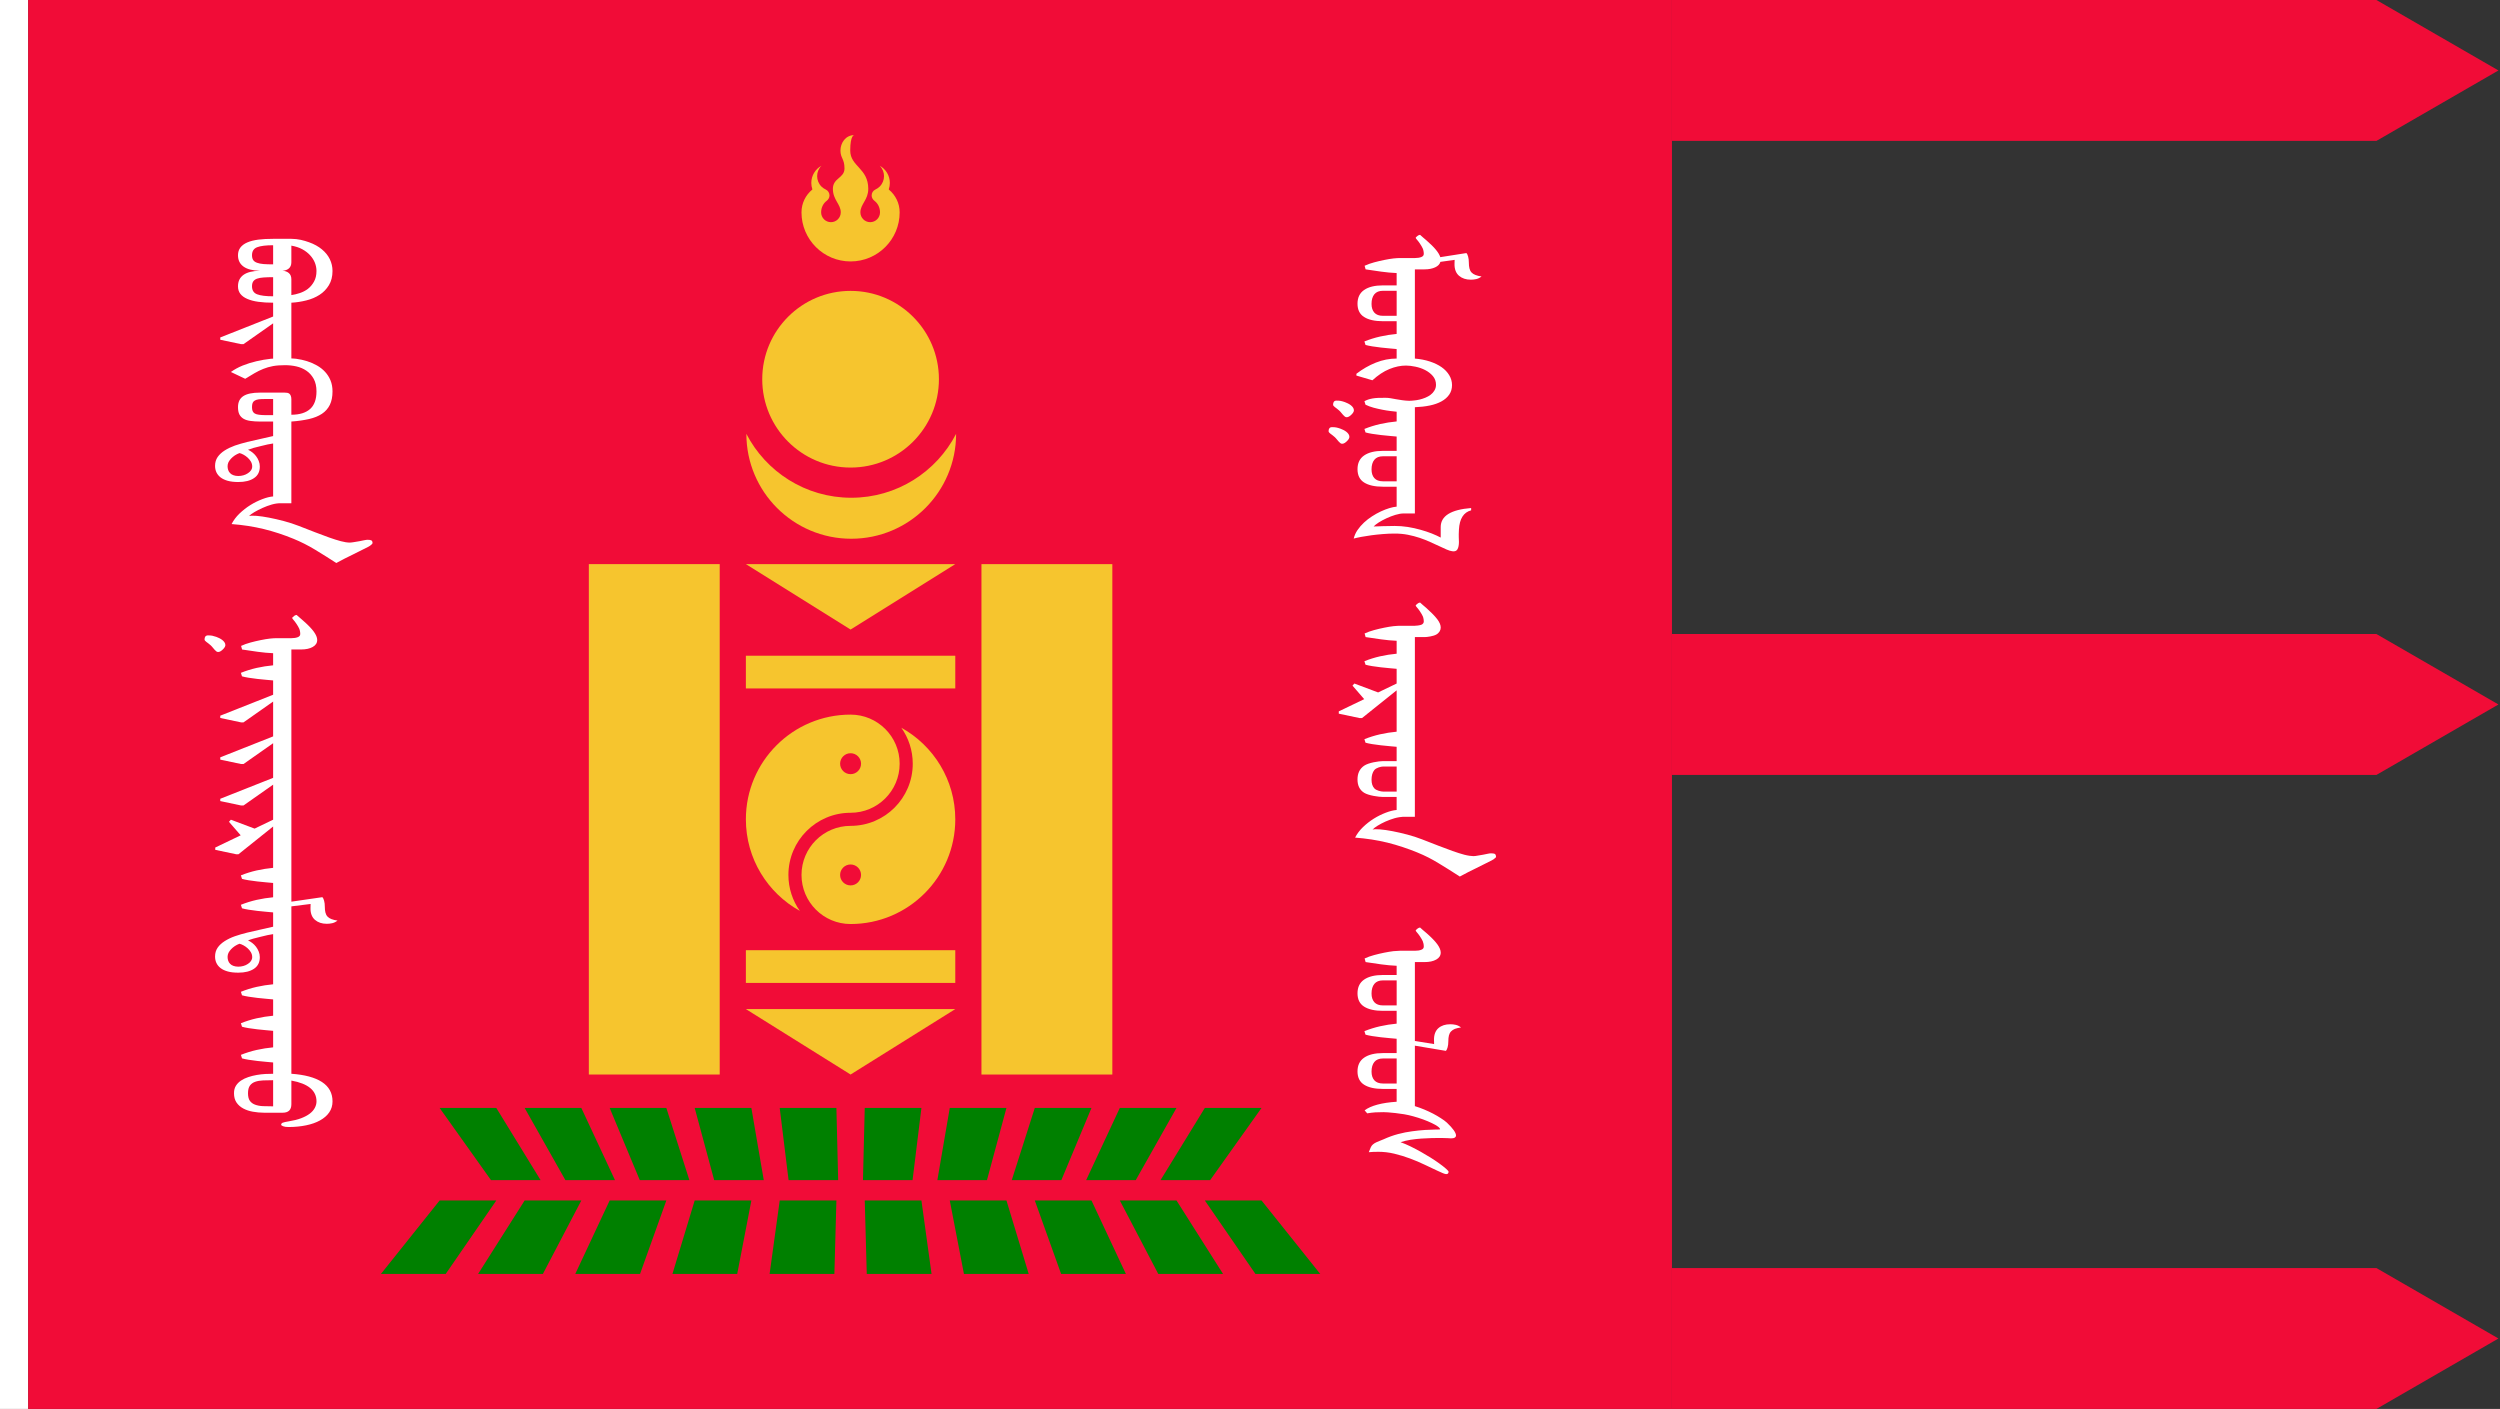 <?xml version="1.0" encoding="UTF-8" standalone="no"?>
<!-- Created with Inkscape (http://www.inkscape.org/) -->

<svg
   width="3193.885"
   height="1800"
   viewBox="0 0 845.049 476.25"
   version="1.1"
   id="svg8"
   inkscape:export-filename="C:\Users\厂永刄先生\Documents\GXI3CW2\JáÈŭcèŭ\Èŭmen\Fa\王国船.png"
   inkscape:export-xdpi="96"
   inkscape:export-ydpi="96"
   inkscape:version="1.3 (0e150ed6c4, 2023-07-21)"
   sodipodi:docname="1936.svg"
   xmlns:inkscape="http://www.inkscape.org/namespaces/inkscape"
   xmlns:sodipodi="http://sodipodi.sourceforge.net/DTD/sodipodi-0.dtd"
   xmlns="http://www.w3.org/2000/svg"
   xmlns:svg="http://www.w3.org/2000/svg"
   xmlns:rdf="http://www.w3.org/1999/02/22-rdf-syntax-ns#"
   xmlns:cc="http://creativecommons.org/ns#"
   xmlns:dc="http://purl.org/dc/elements/1.1/">
  <rect x="0" y="0" width="845.049" height="476.25" fill="#333333" stroke="none"/>
  <defs
     id="defs2" />
  <sodipodi:namedview
     id="base"
     pagecolor="#ffffff"
     bordercolor="#666666"
     borderopacity="1.0"
     inkscape:pageopacity="0.0"
     inkscape:pageshadow="2"
     inkscape:zoom="0.17347064"
     inkscape:cx="1204.8148"
     inkscape:cy="758.05336"
     inkscape:document-units="px"
     inkscape:current-layer="layer1"
     showgrid="false"
     units="px"
     fit-margin-top="0"
     fit-margin-left="0"
     fit-margin-right="0"
     fit-margin-bottom="0"
     inkscape:showpageshadow="false"
     inkscape:snap-intersection-paths="true"
     inkscape:object-paths="false"
     inkscape:pagecheckerboard="true"
     inkscape:snap-smooth-nodes="true"
     inkscape:window-width="1920"
     inkscape:window-height="1051"
     inkscape:window-x="-9"
     inkscape:window-y="-9"
     inkscape:window-maximized="1"
     inkscape:object-nodes="true"
     inkscape:snap-nodes="true"
     showguides="true"
     inkscape:guide-bbox="true"
     inkscape:deskcolor="#505050" />
  <g
     inkscape:label="レイヤー 1"
     inkscape:groupmode="layer"
     id="layer1"
     transform="translate(112.335,-299.268)">
    <path
       style="fill:#ffffff;fill-opacity:1;stroke:none;stroke-width:0.512px;stroke-linecap:butt;stroke-linejoin:miter;stroke-opacity:1"
       d="m -102.81,299.268 h -9.525 v 476.25 h 9.525 z"
       id="path1079"
       inkscape:connector-curvature="0"
       sodipodi:nodetypes="ccccc" />
    <path
       style="fill:#f10c37;fill-opacity:1;stroke:none;stroke-width:1.236px;stroke-linecap:butt;stroke-linejoin:miter;stroke-opacity:1"
       d="m -102.81,299.268 v 476.25 h 555.625 v -476.25 z"
       id="path3843"
       inkscape:connector-curvature="0"
       sodipodi:nodetypes="ccccc" />
    <g
       id="g852"
       transform="translate(-198.268,-1.992)"
       style="fill:#f6c52e;fill-opacity:1">
      <g
         transform="matrix(0.836,0,0,0.836,326.68,60.376)"
         style="fill:#f6c52e;fill-opacity:1"
         id="g4006">
        <path
           sodipodi:nodetypes="ccccc"
           inkscape:connector-curvature="0"
           id="path3851"
           d="M 108.857,722.601 V 516.226 h 52.917 v 206.375 z"
           style="fill:#f6c52e;fill-opacity:1;stroke:none;stroke-width:0.512px;stroke-linecap:butt;stroke-linejoin:miter;stroke-opacity:1" />
        <path
           sodipodi:nodetypes="ccccc"
           inkscape:connector-curvature="0"
           id="path3855"
           d="M -49.893,516.226 V 722.601 H 3.024 V 516.226 Z"
           style="fill:#f6c52e;fill-opacity:1;stroke:none;stroke-width:0.512px;stroke-linecap:butt;stroke-linejoin:miter;stroke-opacity:1" />
        <path
           style="fill:#f6c52e;fill-opacity:1;stroke:none;stroke-width:0.512px;stroke-linecap:butt;stroke-linejoin:miter;stroke-opacity:1"
           d="m 98.274,696.143 h -84.667 l 42.333,26.458 z"
           id="path3867"
           inkscape:connector-curvature="0"
           sodipodi:nodetypes="cccc" />
        <path
           sodipodi:nodetypes="ccccc"
           inkscape:connector-curvature="0"
           id="path3869"
           d="m 98.274,553.268 h -84.667 v 13.229 h 84.667 z"
           style="fill:#f6c52e;fill-opacity:1;stroke:none;stroke-width:0.512px;stroke-linecap:butt;stroke-linejoin:miter;stroke-opacity:1" />
        <path
           sodipodi:nodetypes="cccc"
           inkscape:connector-curvature="0"
           id="path3881"
           d="m 13.607,516.226 h 84.667 l -42.333,26.458 z"
           style="fill:#f6c52e;fill-opacity:1;stroke:none;stroke-width:0.512px;stroke-linecap:butt;stroke-linejoin:miter;stroke-opacity:1" />
        <path
           style="fill:#f6c52e;fill-opacity:1;stroke:none;stroke-width:0.512px;stroke-linecap:butt;stroke-linejoin:miter;stroke-opacity:1"
           d="m 98.274,685.56 h -84.667 v -13.229 h 84.667 z"
           id="path3883"
           inkscape:connector-curvature="0"
           sodipodi:nodetypes="ccccc" />
        <g
           id="g3943"
           style="fill:#f6c52e;fill-opacity:1">
          <path
             sodipodi:nodetypes="zzzzzscsssss"
             inkscape:connector-curvature="0"
             id="circle3907"
             d="m 51.707,-641.903 c 0,2.338 1.895,4.233 4.233,4.233 2.338,0 4.233,-1.895 4.233,-4.233 0,-2.338 -1.895,-4.233 -4.233,-4.233 -2.338,0 -4.233,1.895 -4.233,4.233 z m 46.567,22.49 c 3e-6,15.935 -8.804,29.813 -21.817,37.028 2.908,-4.111 4.619,-9.125 4.619,-14.538 3e-6,-13.882 -11.254,-25.135 -25.135,-25.135 -10.959,2e-5 -19.844,-8.884 -19.844,-19.844 0,-10.959 8.884,-19.844 19.844,-19.844 23.38,-10e-6 42.333,18.953 42.333,42.333 z"
             style="opacity:1;fill:#f6c52e;fill-opacity:1;fill-rule:evenodd;stroke:none;stroke-width:0.029;stroke-linecap:round;stroke-linejoin:round;stroke-miterlimit:4;stroke-dasharray:none;stroke-dashoffset:0;stroke-opacity:1"
             transform="scale(1,-1)" />
          <path
             style="opacity:1;fill:#f6c52e;fill-opacity:1;fill-rule:evenodd;stroke:none;stroke-width:0.029;stroke-linecap:round;stroke-linejoin:round;stroke-miterlimit:4;stroke-dasharray:none;stroke-dashoffset:0;stroke-opacity:1"
             d="m 60.174,596.924 c 0,2.338 -1.895,4.233 -4.233,4.233 -2.338,0 -4.233,-1.895 -4.233,-4.233 0,-2.338 1.895,-4.233 4.233,-4.233 2.338,0 4.233,1.895 4.233,4.233 z m -46.567,22.49 c -3e-6,15.935 8.804,29.813 21.817,37.028 -2.908,-4.111 -4.619,-9.125 -4.619,-14.538 -3e-6,-13.882 11.254,-25.135 25.135,-25.135 10.959,2e-5 19.844,-8.884 19.844,-19.844 0,-10.959 -8.884,-19.844 -19.844,-19.844 -23.38,-10e-6 -42.333,18.953 -42.333,42.333 z"
             id="path3915"
             inkscape:connector-curvature="0"
             sodipodi:nodetypes="zzzzzscsssss" />
        </g>
        <path
           style="opacity:1;fill:#f6c52e;fill-opacity:1;fill-rule:evenodd;stroke:none;stroke-width:1.147;stroke-linecap:round;stroke-linejoin:round;stroke-miterlimit:4;stroke-dasharray:none;stroke-dashoffset:0;stroke-opacity:1"
           d="m 796,619.993 c -29.923,57.885 -90.338,97.462 -160,97.462 -69.662,-10e-6 -130.077,-39.576 -160,-97.462 0,88.372 71.634,160.007 160,160.007 88.366,0 160,-71.634 160,-160.007 z"
           transform="matrix(0.265,0,0,0.265,-112.335,299.268)"
           id="path3917"
           inkscape:connector-curvature="0"
           sodipodi:nodetypes="czczc" />
        <path
           style="opacity:1;fill:#f6c52e;fill-opacity:1;fill-rule:evenodd;stroke:none;stroke-width:0.35;stroke-linecap:round;stroke-linejoin:round;stroke-miterlimit:4;stroke-dasharray:none;stroke-dashoffset:0;stroke-opacity:1"
           d="m 91.659,441.47 c -2e-6,19.727 -15.992,35.719 -35.719,35.719 -19.727,0 -35.719,-15.992 -35.719,-35.719 0,-19.727 15.992,-35.719 35.719,-35.719 19.727,0 35.719,15.992 35.719,35.719 z"
           id="path3930"
           inkscape:connector-curvature="0"
           sodipodi:nodetypes="zzzzz" />
        <path
           sodipodi:nodetypes="szczzzssssssscsccszsccscssssssss"
           inkscape:connector-curvature="0"
           id="path3992"
           d="m 63.095,364.501 c 0,-8.411 -7.292,-9.026 -7.292,-15.481 0,-6.456 1.653,-6.251 1.653,-6.251 -3.562,0 -5.611,3.178 -5.611,6.251 0,3.073 1.636,3.287 1.636,7.23 0,3.942 -4.695,3.792 -4.695,8.252 0,4.459 3.186,6.148 3.186,9.5 0,2.192 -1.777,3.969 -3.969,3.969 -2.192,0 -3.969,-1.777 -3.969,-3.969 2e-6,-1.868 0.824,-3.585 2.204,-4.631 0.682,-0.517 1.183,-1.283 1.183,-2.203 0,-1.034 -0.585,-1.948 -1.465,-2.368 -0.646,-0.309 -1.261,-0.701 -1.793,-1.233 -2.325,-2.325 -2.325,-6.094 -10e-6,-8.419 -2.443,1.353 -4.098,3.957 -4.098,6.947 0,0.889 0.142,1.744 0.417,2.54 0.022,0.064 0.002,0.136 -0.046,0.176 -2.648,2.185 -4.339,5.489 -4.339,9.19 0,10.959 8.884,19.844 19.844,19.844 10.959,0 19.844,-8.884 19.844,-19.844 0,-3.701 -1.691,-7.005 -4.339,-9.19 -0.048,-0.04 -0.068,-0.112 -0.046,-0.176 0.275,-0.796 0.417,-1.652 0.417,-2.54 0,-2.991 -1.655,-5.594 -4.098,-6.947 2.325,2.325 2.325,6.094 -1e-5,8.419 -0.532,0.532 -1.147,0.924 -1.793,1.233 -0.88,0.42 -1.465,1.333 -1.465,2.368 0,0.92 0.501,1.686 1.183,2.203 1.381,1.046 2.204,2.763 2.204,4.631 2e-6,2.192 -1.777,3.969 -3.969,3.969 -2.192,0 -3.969,-1.777 -3.969,-3.969 -10e-7,-3.352 3.186,-5.04 3.186,-9.5 z"
           style="fill:#f6c52e;fill-opacity:1;stroke:none;stroke-width:0.265px;stroke-linecap:butt;stroke-linejoin:miter;stroke-opacity:1" />
      </g>
      <path
         inkscape:connector-curvature="0"
         id="path831"
         d="m 234.534,675.768 17.363,24.397 h 16.765 l -14.968,-24.397 z m 28.739,0 13.771,24.397 h 16.764 l -11.375,-24.397 z m 28.739,0 10.178,24.397 h 16.765 l -7.784,-24.397 z m 28.739,0 6.585,24.397 h 16.765 l -4.191,-24.397 z m 28.739,0 2.994,24.397 h 16.765 l -0.599,-24.397 z m 28.739,0 -0.599,24.397 h 16.765 l 2.994,-24.397 z m 28.739,0 -4.191,24.397 h 16.765 l 6.585,-24.397 z m 28.739,0 -7.784,24.397 h 16.765 l 10.178,-24.397 z m 28.738,0 -11.375,24.397 h 16.764 l 13.771,-24.397 z m 28.739,0 -14.968,24.397 h 16.765 l 17.363,-24.397 z m -258.652,31.272 -19.844,24.838 h 21.897 l 17.107,-24.838 z m 28.739,0 -15.738,24.838 h 21.897 l 13.001,-24.838 z m 28.739,0 -11.632,24.838 h 21.896 l 8.895,-24.838 z m 28.739,0 -7.527,24.838 h 21.897 l 4.79,-24.838 z m 28.739,0 -3.421,24.838 h 21.897 l 0.684,-24.838 z m 28.739,0 0.684,24.838 h 21.897 l -3.421,-24.838 z m 28.739,0 4.79,24.838 h 21.897 l -7.527,-24.838 z m 28.739,0 8.895,24.838 h 21.896 l -11.632,-24.838 z m 28.738,0 13.001,24.838 h 21.897 l -15.738,-24.838 z m 28.739,0 17.107,24.838 h 21.897 l -19.844,-24.838 z"
         style="fill:#008000;fill-opacity:1;stroke:none;stroke-width:0.415px;stroke-linecap:butt;stroke-linejoin:miter;stroke-opacity:1"
         sodipodi:nodetypes="cccccccccccccccccccccccccccccccccccccccccccccccccccccccccccccccccccccccccccccccccccccccccccccccccccc" />
    </g>
    <path
       id="text1"
       style="font-size:69.307px;line-height:1;font-family:BatangChe;-inkscape-font-specification:BatangChe;letter-spacing:0px;writing-mode:vertical-lr;text-orientation:sideways;fill:#ffffff;stroke-width:1.083;stroke-linecap:round;stroke-linejoin:round;paint-order:stroke fill markers"
       d="m -20.012,379.996 c -1.873,0 -3.543,0.079 -5.008,0.271 -1.468,0.192 -2.712,0.51 -3.723,0.948 -1.019,0.442 -1.799,1.022 -2.335,1.726 -0.547,0.718 -0.812,1.59 -0.812,2.606 0,1.647 0.621,2.922 1.861,3.824 1.241,0.902 3.091,1.376 5.55,1.422 -2.459,0.045 -4.315,0.5 -5.55,1.388 -1.246,0.895 -1.861,2.188 -1.861,3.858 0,1.015 0.271,1.873 0.812,2.572 0.541,0.699 1.324,1.254 2.335,1.692 1.019,0.442 2.256,0.778 3.723,0.981 1.466,0.203 3.136,0.304 5.008,0.304 v 4.67 l -17.868,7.073 v 0.778 l 7.039,1.489 h 0.812 l 10.017,-7.039 v 11.936 c -0.267,0.025 -0.508,0.014 -0.778,0.044 -1.647,0.18 -3.283,0.46 -4.907,0.846 -1.602,0.381 -3.153,0.855 -4.636,1.455 -1.472,0.596 -2.786,1.331 -3.959,2.166 l 4.839,2.301 c 1.128,-0.699 2.177,-1.331 3.147,-1.895 0.97,-0.564 1.963,-1.049 2.978,-1.455 1.015,-0.406 2.107,-0.733 3.282,-0.947 1.171,-0.214 2.527,-0.305 4.061,-0.305 1.263,0 2.529,0.125 3.79,0.406 1.266,0.283 2.408,0.771 3.418,1.455 1.021,0.692 1.843,1.61 2.47,2.741 0.636,1.148 0.948,2.572 0.948,4.264 0,2.707 -0.732,4.681 -2.166,5.956 -1.432,1.274 -3.531,1.929 -6.328,1.929 v -5.279 c 0,-0.474 -0.077,-0.853 -0.203,-1.15 -0.122,-0.289 -0.271,-0.519 -0.474,-0.677 -0.203,-0.158 -0.44,-0.259 -0.711,-0.304 -0.271,-0.045 -0.564,-0.068 -0.88,-0.068 h -8.325 c -2.572,0 -4.456,0.395 -5.651,1.184 -1.196,0.79 -1.794,2.03 -1.794,3.722 0,1.015 0.149,1.843 0.474,2.471 0.33,0.636 0.824,1.128 1.455,1.489 0.632,0.361 1.411,0.587 2.335,0.711 0.927,0.124 1.985,0.203 3.181,0.203 h 4.433 v 4.907 c -1.376,0.338 -2.82,0.665 -4.332,0.981 -1.489,0.316 -2.967,0.654 -4.433,1.015 -1.444,0.361 -2.831,0.767 -4.163,1.218 -1.309,0.474 -2.459,1.027 -3.452,1.658 -0.993,0.632 -1.782,1.365 -2.369,2.2 -0.587,0.857 -0.88,1.861 -0.88,3.012 0,0.767 0.147,1.478 0.44,2.132 0.316,0.677 0.789,1.263 1.421,1.76 0.654,0.496 1.466,0.88 2.437,1.151 0.993,0.271 2.177,0.406 3.553,0.406 2.256,0 4.027,-0.44 5.313,-1.32 1.309,-0.857 1.963,-2.166 1.963,-3.926 0,-0.654 -0.124,-1.286 -0.372,-1.895 -0.226,-0.587 -0.53,-1.128 -0.914,-1.625 -0.384,-0.496 -0.812,-0.925 -1.286,-1.286 -0.474,-0.361 -0.947,-0.643 -1.421,-0.846 0.451,-0.18 1.049,-0.384 1.793,-0.609 0.767,-0.203 1.568,-0.406 2.403,-0.609 0.835,-0.203 1.636,-0.395 2.403,-0.575 0.767,-0.158 1.399,-0.271 1.895,-0.338 v 17.902 c -1.083,0.09 -2.301,0.395 -3.655,0.914 -1.354,0.519 -2.704,1.171 -4.027,1.997 -1.317,0.822 -2.549,1.782 -3.689,2.876 -1.139,1.094 -2.019,2.29 -2.673,3.553 3.813,0.293 7.448,0.847 10.897,1.692 3.454,0.847 6.787,1.96 10.017,3.282 2.501,1.024 4.938,2.25 7.31,3.689 2.388,1.449 4.783,2.944 7.174,4.501 1.06,-0.564 2.013,-1.085 2.877,-1.523 0.873,-0.442 1.726,-0.846 2.538,-1.252 0.812,-0.406 1.642,-0.833 2.504,-1.252 0.853,-0.415 1.805,-0.879 2.843,-1.422 0.429,-0.225 0.773,-0.468 1.049,-0.711 0.288,-0.254 0.44,-0.44 0.44,-0.575 0,-0.451 -0.131,-0.764 -0.406,-0.914 -0.266,-0.144 -0.7,-0.203 -1.286,-0.203 -0.18,0 -0.533,0.032 -1.049,0.135 -0.499,0.1 -1.049,0.225 -1.658,0.338 -0.609,0.113 -1.22,0.204 -1.827,0.305 -0.611,0.102 -1.094,0.169 -1.455,0.169 -0.835,0 -1.851,-0.155 -3.046,-0.474 -1.174,-0.313 -2.493,-0.733 -3.959,-1.252 -1.466,-0.519 -3.068,-1.116 -4.805,-1.793 -1.737,-0.677 -3.564,-1.39 -5.482,-2.132 -1.579,-0.611 -3.246,-1.161 -5.008,-1.624 -1.757,-0.462 -3.427,-0.846 -5.008,-1.151 -1.577,-0.304 -2.977,-0.508 -4.196,-0.609 -1.217,-0.101 -2.076,-0.068 -2.572,0.068 0.361,-0.384 0.958,-0.823 1.793,-1.32 0.835,-0.496 1.76,-0.97 2.775,-1.421 1.015,-0.451 2.049,-0.848 3.114,-1.151 1.079,-0.307 2.053,-0.44 2.91,-0.44 h 3.723 v -27.615 c 2.234,-0.158 4.216,-0.451 5.956,-0.846 1.735,-0.394 3.187,-0.978 4.366,-1.76 1.168,-0.775 2.06,-1.773 2.674,-3.012 0.605,-1.221 0.914,-2.741 0.914,-4.569 0,-1.376 -0.222,-2.619 -0.677,-3.723 -0.447,-1.085 -1.06,-2.042 -1.827,-2.876 -0.767,-0.835 -1.679,-1.56 -2.741,-2.166 -1.036,-0.59 -2.152,-1.079 -3.35,-1.455 -1.171,-0.368 -2.403,-0.631 -3.689,-0.812 -0.546,-0.077 -1.082,-0.073 -1.624,-0.117 V 401.587 c 1.715,-0.09 3.404,-0.36 5.076,-0.778 1.667,-0.417 3.153,-1.046 4.467,-1.895 1.303,-0.843 2.344,-1.926 3.147,-3.249 0.799,-1.317 1.219,-2.91 1.219,-4.805 0,-1.399 -0.3,-2.732 -0.914,-3.994 -0.605,-1.243 -1.501,-2.346 -2.674,-3.316 -1.173,-0.97 -2.625,-1.781 -4.366,-2.403 -1.734,-0.619 -3.717,-1.151 -5.956,-1.151 z m 0,2.166 v 6.464 c -1.263,0 -2.347,-0.033 -3.249,-0.102 -0.88,-0.067 -1.61,-0.224 -2.2,-0.44 -0.583,-0.213 -1.015,-0.508 -1.286,-0.914 -0.271,-0.406 -0.406,-0.948 -0.406,-1.625 0,-1.354 0.574,-2.26 1.726,-2.707 1.172,-0.455 2.978,-0.676 5.415,-0.676 z m 6.159,0.135 c 1.399,0.248 2.633,0.645 3.689,1.218 1.065,0.578 1.94,1.264 2.64,2.03 0.721,0.79 1.267,1.634 1.624,2.538 0.365,0.923 0.542,1.85 0.542,2.775 0,1.444 -0.295,2.643 -0.846,3.621 -0.555,0.985 -1.23,1.805 -2.064,2.437 -0.835,0.632 -1.752,1.095 -2.741,1.421 -0.996,0.328 -1.94,0.564 -2.842,0.677 v -5.347 c 0,-0.925 -0.287,-1.619 -0.846,-2.098 -0.546,-0.468 -1.263,-0.733 -2.166,-0.778 0.902,-0.045 1.619,-0.31 2.166,-0.778 0.559,-0.479 0.846,-1.174 0.846,-2.099 z m -6.159,10.66 v 6.464 c -2.437,0 -4.243,-0.222 -5.415,-0.677 -1.152,-0.447 -1.726,-1.354 -1.726,-2.707 0,-0.677 0.135,-1.218 0.406,-1.624 0.271,-0.406 0.695,-0.732 1.286,-0.948 0.583,-0.213 1.32,-0.339 2.2,-0.406 0.902,-0.069 1.985,-0.101 3.249,-0.101 z m -2.674,41.185 h 2.674 v 5.448 h -2.674 c -0.835,0 -1.544,-0.055 -2.132,-0.135 -0.563,-0.077 -1.029,-0.198 -1.388,-0.406 -0.341,-0.198 -0.592,-0.483 -0.745,-0.846 -0.141,-0.336 -0.203,-0.778 -0.203,-1.32 0,-0.564 0.064,-1.028 0.203,-1.388 0.132,-0.34 0.372,-0.609 0.711,-0.812 0.338,-0.203 0.788,-0.363 1.354,-0.44 0.585,-0.08 1.319,-0.101 2.199,-0.101 z m -8.697,18.274 c 0.406,0.09 0.858,0.271 1.354,0.542 0.496,0.271 0.959,0.598 1.388,0.981 0.451,0.406 0.823,0.857 1.117,1.353 0.293,0.519 0.44,1.072 0.44,1.658 0,0.474 -0.135,0.903 -0.406,1.286 -0.271,0.406 -0.631,0.744 -1.083,1.015 -0.429,0.293 -0.925,0.519 -1.489,0.677 -0.564,0.158 -1.139,0.237 -1.726,0.237 -0.632,0 -1.184,-0.09 -1.658,-0.271 -0.451,-0.158 -0.824,-0.395 -1.117,-0.711 -0.293,-0.293 -0.507,-0.643 -0.643,-1.049 -0.135,-0.406 -0.203,-0.834 -0.203,-1.286 0,-0.451 0.102,-0.903 0.305,-1.354 0.226,-0.429 0.519,-0.834 0.88,-1.218 0.361,-0.384 0.79,-0.745 1.286,-1.083 0.496,-0.316 1.015,-0.575 1.556,-0.778 z m 19.29,54.722 c -0.203,0 -0.451,0.09 -0.745,0.27 -0.271,0.203 -0.519,0.429 -0.745,0.677 0,0.158 0.135,0.384 0.406,0.677 0.293,0.316 0.634,0.754 1.015,1.32 0.228,0.337 0.417,0.643 0.575,0.914 0.158,0.271 0.297,0.528 0.406,0.778 0.117,0.269 0.183,0.543 0.237,0.812 0.059,0.295 0.102,0.62 0.102,0.981 0,0.519 -0.287,0.866 -0.846,1.083 -0.547,0.212 -1.263,0.338 -2.166,0.338 h -5.076 c -0.496,0 -1.22,0.032 -2.166,0.135 -0.926,0.1 -1.951,0.282 -3.079,0.508 -1.128,0.226 -2.279,0.496 -3.452,0.812 -1.173,0.316 -2.245,0.7 -3.215,1.151 l 0.338,1.219 c 1.782,0.293 3.555,0.542 5.313,0.778 1.761,0.237 3.486,0.406 5.178,0.474 v 4.095 c -1.873,0.18 -3.736,0.463 -5.584,0.88 -1.852,0.418 -3.621,0.981 -5.313,1.658 l 0.372,1.184 c 0.541,0.158 1.286,0.316 2.234,0.474 0.948,0.158 1.94,0.295 2.978,0.406 1.06,0.114 2.076,0.214 3.046,0.304 0.97,0.09 1.726,0.158 2.268,0.203 v 4.839 l -17.868,7.073 v 0.778 l 7.039,1.489 h 0.812 l 10.017,-7.039 v 11.777 l -17.868,7.073 v 0.778 l 7.039,1.489 h 0.812 l 10.017,-7.039 v 11.709 l -17.868,7.073 v 0.778 l 7.039,1.489 h 0.812 l 10.017,-7.039 v 11.845 l -6.261,3.012 -8.021,-3.012 -0.643,0.711 3.959,4.569 -8.596,4.128 v 0.778 l 7.039,1.489 h 0.812 l 11.709,-9.374 v 13.976 c -1.873,0.18 -3.736,0.463 -5.584,0.88 -1.852,0.418 -3.621,0.981 -5.313,1.658 l 0.372,1.185 c 0.541,0.158 1.286,0.315 2.234,0.473 0.948,0.158 1.94,0.295 2.978,0.406 1.06,0.114 2.076,0.215 3.046,0.305 0.97,0.09 1.726,0.158 2.268,0.203 v 4.839 c -1.873,0.18 -3.736,0.463 -5.584,0.88 -1.852,0.418 -3.621,0.981 -5.313,1.658 l 0.372,1.184 c 0.541,0.158 1.286,0.316 2.234,0.474 0.948,0.158 1.94,0.294 2.978,0.406 1.06,0.114 2.076,0.215 3.046,0.305 0.97,0.09 1.726,0.158 2.268,0.203 v 4.839 c -1.376,0.338 -2.82,0.664 -4.332,0.982 -1.49,0.314 -2.968,0.651 -4.433,1.015 -1.445,0.358 -2.836,0.754 -4.163,1.219 -1.313,0.46 -2.459,1.027 -3.452,1.658 -0.993,0.632 -1.788,1.361 -2.369,2.199 -0.592,0.854 -0.88,1.862 -0.88,3.012 0,0.767 0.142,1.48 0.44,2.132 0.311,0.679 0.785,1.269 1.421,1.76 0.65,0.502 1.466,0.882 2.437,1.15 0.992,0.274 2.177,0.406 3.553,0.406 2.256,0 4.019,-0.453 5.313,-1.32 1.3,-0.87 1.963,-2.166 1.963,-3.926 0,-0.654 -0.13,-1.283 -0.372,-1.895 -0.232,-0.584 -0.53,-1.128 -0.914,-1.624 -0.384,-0.496 -0.812,-0.925 -1.286,-1.286 -0.474,-0.361 -0.947,-0.643 -1.421,-0.846 0.451,-0.18 1.045,-0.397 1.793,-0.609 0.763,-0.216 1.568,-0.406 2.403,-0.609 0.835,-0.203 1.633,-0.406 2.403,-0.576 0.765,-0.169 1.399,-0.271 1.895,-0.338 v 16.955 c -1.873,0.18 -3.736,0.463 -5.584,0.88 -1.852,0.418 -3.621,0.981 -5.313,1.658 l 0.372,1.184 c 0.541,0.158 1.286,0.316 2.234,0.474 0.948,0.158 1.94,0.295 2.978,0.406 1.06,0.114 2.076,0.214 3.046,0.304 0.97,0.09 1.726,0.158 2.268,0.203 v 5.516 c -1.873,0.18 -3.736,0.463 -5.584,0.88 -1.852,0.418 -3.621,0.981 -5.313,1.658 l 0.372,1.184 c 0.541,0.158 1.286,0.316 2.234,0.474 0.948,0.158 1.94,0.295 2.978,0.406 1.06,0.114 2.076,0.214 3.046,0.304 0.97,0.09 1.726,0.158 2.268,0.203 v 5.584 c -1.873,0.18 -3.736,0.463 -5.584,0.88 -1.852,0.418 -3.621,0.981 -5.313,1.658 l 0.372,1.184 c 0.541,0.158 1.286,0.316 2.234,0.474 0.948,0.158 1.94,0.295 2.978,0.406 1.06,0.114 2.076,0.214 3.046,0.304 0.97,0.09 1.726,0.158 2.268,0.203 v 3.824 c -0.79,0 -1.67,0.011 -2.64,0.068 -0.971,0.057 -1.942,0.17 -2.91,0.338 -0.972,0.17 -1.921,0.407 -2.843,0.711 -0.928,0.306 -1.753,0.703 -2.47,1.184 -0.727,0.489 -1.302,1.08 -1.726,1.76 -0.434,0.696 -0.643,1.534 -0.643,2.504 0,1.263 0.28,2.315 0.846,3.148 0.584,0.859 1.358,1.525 2.301,2.03 0.952,0.51 2.032,0.869 3.249,1.083 1.22,0.215 2.47,0.338 3.756,0.338 h 6.294 c 1.963,0 2.945,-0.959 2.945,-2.876 v -7.987 c 5.663,1.015 8.494,3.361 8.494,7.039 0,0.767 -0.2,1.496 -0.575,2.2 -0.37,0.695 -0.925,1.343 -1.692,1.929 -0.767,0.587 -1.737,1.105 -2.91,1.556 -1.173,0.451 -2.563,0.789 -4.163,1.049 -1.04,0.169 -1.743,0.325 -2.098,0.474 -0.344,0.144 -0.507,0.395 -0.507,0.711 0,0.135 0.214,0.293 0.643,0.474 0.429,0.18 1.049,0.271 1.861,0.271 2.143,0 4.115,-0.205 5.922,-0.575 1.825,-0.374 3.388,-0.927 4.704,-1.658 1.324,-0.735 2.369,-1.624 3.114,-2.707 0.745,-1.083 1.117,-2.324 1.117,-3.723 0,-2.82 -1.194,-5.011 -3.587,-6.565 -2.367,-1.537 -5.809,-2.459 -10.321,-2.775 v -56.583 l 6.497,-0.812 -0.034,1.32 c -0.047,1.849 0.513,3.197 1.523,4.061 1.021,0.873 2.346,1.32 3.993,1.32 0.609,0 1.218,-0.068 1.827,-0.203 0.609,-0.135 1.207,-0.428 1.794,-0.88 -0.812,-0.113 -1.498,-0.288 -2.064,-0.508 -0.539,-0.209 -0.981,-0.485 -1.32,-0.846 -0.338,-0.361 -0.573,-0.824 -0.711,-1.388 -0.133,-0.542 -0.203,-1.207 -0.203,-1.997 0,-0.722 -0.079,-1.376 -0.237,-1.963 -0.158,-0.587 -0.35,-0.992 -0.575,-1.218 l -10.491,1.523 v -85.246 h 3.282 c 1.624,0 2.93,-0.287 3.925,-0.846 1.013,-0.569 1.523,-1.354 1.523,-2.369 0,-0.812 -0.383,-1.748 -1.15,-2.809 -0.767,-1.06 -2.021,-2.345 -3.756,-3.858 -1.041,-0.908 -0.226,-0.152 -2.064,-1.793 z m -29.916,6.903 c -0.406,0 -0.711,0.124 -0.914,0.372 -0.18,0.271 -0.271,0.598 -0.271,0.981 0,0.158 0.057,0.305 0.169,0.44 0.113,0.135 0.259,0.271 0.44,0.406 0.203,0.158 0.429,0.327 0.677,0.507 0.248,0.18 0.508,0.394 0.778,0.643 0.294,0.27 0.535,0.547 0.745,0.812 0.219,0.276 0.428,0.507 0.609,0.711 0.203,0.226 0.395,0.406 0.576,0.542 0.18,0.135 0.383,0.203 0.609,0.203 0.541,0 1.151,-0.372 1.828,-1.117 0.406,-0.451 0.609,-0.858 0.609,-1.219 0,-0.338 -0.104,-0.653 -0.305,-0.948 -0.183,-0.269 -0.429,-0.53 -0.745,-0.778 -0.293,-0.226 -0.62,-0.428 -0.981,-0.609 -0.361,-0.18 -0.698,-0.329 -1.015,-0.44 -0.518,-0.182 -0.993,-0.316 -1.422,-0.406 -0.406,-0.068 -0.869,-0.101 -1.388,-0.101 z m 10.626,104.231 c 0.406,0.09 0.858,0.271 1.354,0.542 0.496,0.271 0.959,0.597 1.388,0.981 0.452,0.405 0.823,0.858 1.117,1.354 0.293,0.519 0.44,1.071 0.44,1.658 0,0.474 -0.141,0.899 -0.406,1.286 -0.276,0.403 -0.631,0.745 -1.083,1.015 -0.429,0.293 -0.925,0.519 -1.489,0.676 -0.564,0.158 -1.139,0.237 -1.726,0.237 -0.632,0 -1.182,-0.097 -1.658,-0.271 -0.449,-0.164 -0.824,-0.395 -1.117,-0.711 -0.293,-0.293 -0.507,-0.643 -0.643,-1.05 -0.135,-0.406 -0.203,-0.834 -0.203,-1.286 0,-0.451 0.102,-0.902 0.305,-1.353 0.226,-0.429 0.519,-0.835 0.88,-1.219 0.361,-0.384 0.785,-0.753 1.286,-1.083 0.491,-0.324 1.015,-0.575 1.556,-0.778 z m 11.371,46.126 v 8.833 c -1.263,0 -2.414,-0.023 -3.452,-0.068 -1.038,-0.045 -1.925,-0.224 -2.673,-0.507 -0.741,-0.281 -1.334,-0.709 -1.76,-1.32 -0.408,-0.585 -0.609,-1.433 -0.609,-2.538 0,-1.105 0.209,-1.967 0.643,-2.572 0.423,-0.59 1.014,-1.019 1.76,-1.286 0.766,-0.274 1.67,-0.429 2.707,-0.474 1.038,-0.045 2.166,-0.068 3.384,-0.068 z"
       sodipodi:nodetypes="sssssscsssssccccccccsssccssssssssscsssssssssssscccccscscccscscssccscccssscssscssssssssssssssssssscssssccsssssssssccsssssssssccsssssccssssssscsscsscccssssscsccssssssssscsccsccssccsscscccccssssssssssssccsccsccsssccccccccccccccccccccccccccccccsccsssccsccsssccssssssssssssssscsssccsccsssccsccsssccsccsssccsssssssssssscsssssssssssssscccsssscssssscccssssscssssssssssssssssssscsssssssssssssssccssssssscc" />
    <path
       id="text8"
       style="font-size:69.307px;line-height:1;font-family:BatangChe;-inkscape-font-specification:BatangChe;letter-spacing:0px;writing-mode:vertical-lr;text-orientation:sideways;fill:#ffffff;stroke-width:1.083;stroke-linecap:round;stroke-linejoin:round;paint-order:stroke fill markers"
       d="m 367.683,378.643 c -0.526,0 -1.113,0.534 -1.489,0.948 0,0.158 0.135,0.384 0.406,0.676 0.293,0.316 0.633,0.754 1.015,1.32 0.228,0.337 0.417,0.643 0.575,0.914 0.158,0.271 0.297,0.529 0.406,0.779 0.117,0.269 0.183,0.543 0.237,0.812 0.059,0.295 0.101,0.62 0.101,0.981 0,0.519 -0.287,0.866 -0.846,1.083 -0.547,0.212 -1.263,0.338 -2.166,0.338 h -5.076 c -0.496,0 -1.219,0.033 -2.166,0.135 -0.926,0.1 -1.952,0.282 -3.08,0.507 -1.128,0.226 -2.278,0.496 -3.451,0.812 -1.173,0.316 -2.245,0.699 -3.215,1.15 l 0.338,1.219 c 1.782,0.293 3.555,0.542 5.313,0.778 1.761,0.237 3.485,0.406 5.177,0.474 v 4.163 h -4.636 c -2.73,0 -4.854,0.513 -6.362,1.556 -1.493,1.033 -2.233,2.583 -2.233,4.636 0,2.053 0.741,3.559 2.233,4.501 1.508,0.953 3.632,1.421 6.362,1.421 h 4.636 v 4.298 c -1.873,0.18 -3.736,0.463 -5.584,0.88 -1.852,0.418 -3.621,0.981 -5.313,1.658 l 0.373,1.184 c 0.541,0.158 1.286,0.316 2.233,0.474 0.948,0.158 1.94,0.295 2.978,0.406 1.06,0.114 2.075,0.214 3.045,0.304 0.97,0.09 1.726,0.158 2.268,0.203 v 3.215 c -2.391,0 -4.751,0.459 -7.073,1.388 -2.303,0.921 -4.478,2.177 -6.531,3.756 v 0.609 l 5.415,1.591 c 1.873,-1.715 3.774,-2.992 5.72,-3.79 1.957,-0.803 3.835,-1.184 5.617,-1.184 0.948,0 2.008,0.127 3.181,0.373 1.195,0.25 2.304,0.627 3.317,1.15 1.04,0.537 1.912,1.213 2.606,2.03 0.705,0.83 1.05,1.816 1.05,2.945 0,0.722 -0.183,1.345 -0.508,1.895 -0.329,0.556 -0.748,1.044 -1.286,1.455 -0.523,0.401 -1.118,0.741 -1.794,1.015 -0.656,0.267 -1.32,0.485 -1.997,0.643 -0.677,0.158 -1.321,0.248 -1.929,0.304 -0.61,0.057 -1.128,0.109 -1.556,0.102 -0.835,-0.015 -1.623,-0.101 -2.369,-0.203 -0.743,-0.101 -1.442,-0.214 -2.098,-0.338 -0.652,-0.124 -1.285,-0.235 -1.895,-0.338 -0.585,-0.099 -1.15,-0.135 -1.692,-0.135 -0.948,0 -1.783,-7.6e-4 -2.504,0.034 -0.7,0.033 -1.333,0.1 -1.895,0.203 -0.544,0.1 -1.03,0.227 -1.455,0.373 -0.432,0.148 -0.835,0.339 -1.219,0.542 l 0.373,1.184 c 0.835,0.406 1.747,0.747 2.741,1.015 1.014,0.274 1.998,0.488 2.944,0.677 0.972,0.194 1.885,0.338 2.741,0.44 0.859,0.102 1.557,0.192 2.098,0.237 v 3.282 c -1.873,0.18 -3.736,0.463 -5.584,0.88 -1.852,0.418 -3.621,0.981 -5.313,1.658 l 0.373,1.185 c 0.541,0.158 1.286,0.315 2.233,0.473 0.948,0.158 1.94,0.295 2.978,0.406 1.06,0.114 2.075,0.215 3.045,0.305 0.97,0.09 1.726,0.157 2.268,0.203 v 4.84 h -4.636 c -2.73,0 -4.854,0.514 -6.362,1.557 -1.493,1.033 -2.233,2.583 -2.233,4.636 0,2.053 0.741,3.559 2.233,4.501 1.508,0.953 3.632,1.422 6.362,1.422 h 4.636 v 6.734 c -0.722,0.068 -1.548,0.227 -2.47,0.508 -0.928,0.283 -1.888,0.656 -2.877,1.117 -0.997,0.465 -1.989,1.021 -2.978,1.658 -0.973,0.627 -1.878,1.325 -2.707,2.098 -0.84,0.784 -1.575,1.63 -2.199,2.538 -0.617,0.897 -1.038,1.862 -1.286,2.877 0.677,-0.18 1.532,-0.383 2.572,-0.575 1.036,-0.191 2.175,-0.372 3.418,-0.542 1.239,-0.169 2.527,-0.294 3.858,-0.406 1.354,-0.114 2.673,-0.17 3.959,-0.17 1.579,0 3.082,0.125 4.501,0.406 1.424,0.282 2.754,0.636 3.993,1.049 1.266,0.422 2.435,0.895 3.52,1.388 1.104,0.501 2.125,0.95 3.046,1.388 0.929,0.442 1.764,0.825 2.504,1.151 0.749,0.329 1.41,0.536 1.996,0.609 0.858,0.107 1.419,-0.131 1.726,-0.711 0.302,-0.571 0.474,-1.376 0.474,-2.437 0,-1.388 -0.141,-1.591 0,-4.163 0.203,-3.7 1.58,-5.877 4.129,-6.531 v -0.779 c -6.859,0.541 -10.288,2.685 -10.288,6.43 v 3.553 c -0.857,-0.451 -1.87,-0.92 -3.045,-1.388 -1.148,-0.457 -2.415,-0.866 -3.79,-1.252 -1.354,-0.381 -2.785,-0.708 -4.298,-0.947 -1.488,-0.235 -2.978,-0.338 -4.467,-0.338 -0.609,0 -1.252,0.011 -1.929,0.034 -0.677,0.022 -1.343,0.022 -1.997,0.034 -0.632,0.011 -1.229,0.045 -1.793,0.068 -0.541,0.022 -0.993,0.034 -1.354,0.034 0.361,-0.384 0.931,-0.843 1.726,-1.354 0.785,-0.504 1.67,-0.97 2.64,-1.421 0.97,-0.451 1.974,-0.835 3.012,-1.151 1.038,-0.316 1.985,-0.473 2.843,-0.473 h 3.723 v -35.906 c 1.805,-0.068 3.474,-0.259 5.008,-0.575 1.534,-0.316 2.851,-0.783 3.959,-1.388 1.125,-0.614 2.003,-1.38 2.64,-2.302 0.626,-0.906 0.947,-1.974 0.947,-3.215 0,-1.196 -0.319,-2.31 -0.947,-3.35 -0.612,-1.013 -1.461,-1.925 -2.572,-2.707 -1.1,-0.775 -2.435,-1.417 -3.994,-1.929 -1.532,-0.503 -3.215,-0.823 -5.042,-0.981 v -30.153 h 3.282 c 1.421,0 2.599,-0.239 3.553,-0.677 0.964,-0.442 1.568,-1.049 1.794,-1.861 l 4.805,-0.676 -0.034,1.32 c -0.047,1.849 0.513,3.197 1.523,4.061 1.021,0.873 2.346,1.32 3.993,1.32 0.609,0 1.218,-0.068 1.827,-0.203 0.609,-0.135 1.207,-0.428 1.794,-0.88 -0.812,-0.113 -1.498,-0.288 -2.064,-0.508 -0.539,-0.209 -0.981,-0.485 -1.32,-0.846 -0.338,-0.361 -0.573,-0.824 -0.711,-1.388 -0.133,-0.542 -0.203,-1.207 -0.203,-1.997 0,-0.722 -0.079,-1.376 -0.237,-1.963 -0.158,-0.587 -0.35,-0.992 -0.575,-1.218 l -8.833,1.388 c -0.226,-0.722 -0.716,-1.561 -1.489,-2.504 -0.762,-0.93 -1.861,-2.008 -3.282,-3.249 -0.361,-0.316 -0.733,-0.632 -1.117,-0.948 -0.384,-0.316 -0.7,-0.598 -0.948,-0.846 z m -12.555,18.917 h 4.636 v 8.46 h -4.636 c -1.286,0 -2.262,-0.356 -2.91,-1.083 -0.638,-0.716 -0.947,-1.703 -0.947,-2.944 0,-1.376 0.309,-2.465 0.947,-3.249 0.648,-0.795 1.624,-1.184 2.91,-1.184 z m -15.668,37.124 c -0.406,0 -0.723,0.114 -0.914,0.372 -0.193,0.262 -0.271,0.598 -0.271,0.981 0,0.158 0.056,0.304 0.169,0.44 0.113,0.135 0.261,0.269 0.44,0.406 0.204,0.156 0.428,0.327 0.676,0.508 0.248,0.18 0.508,0.394 0.779,0.643 0.294,0.27 0.534,0.547 0.744,0.812 0.219,0.276 0.428,0.508 0.609,0.711 0.202,0.226 0.395,0.406 0.575,0.542 0.18,0.135 0.384,0.203 0.609,0.203 0.541,0 1.152,-0.371 1.827,-1.117 0.407,-0.45 0.609,-0.857 0.609,-1.218 0,-0.338 -0.104,-0.653 -0.304,-0.948 -0.183,-0.269 -0.428,-0.532 -0.745,-0.778 -0.292,-0.227 -0.62,-0.429 -0.981,-0.609 -0.361,-0.18 -0.699,-0.329 -1.015,-0.44 -0.518,-0.182 -0.991,-0.325 -1.421,-0.406 -0.405,-0.076 -0.869,-0.101 -1.388,-0.101 z m -1.523,8.968 c -0.406,0 -0.723,0.114 -0.914,0.372 -0.193,0.262 -0.271,0.598 -0.271,0.981 0,0.158 0.056,0.305 0.169,0.44 0.113,0.135 0.261,0.269 0.44,0.406 0.204,0.156 0.428,0.327 0.676,0.508 0.248,0.18 0.508,0.394 0.779,0.643 0.294,0.27 0.534,0.547 0.744,0.812 0.219,0.276 0.428,0.508 0.609,0.711 0.202,0.226 0.395,0.406 0.575,0.542 0.18,0.135 0.384,0.203 0.609,0.203 0.541,0 1.152,-0.371 1.827,-1.117 0.407,-0.45 0.609,-0.857 0.609,-1.218 0,-0.338 -0.104,-0.653 -0.304,-0.948 -0.183,-0.269 -0.428,-0.532 -0.745,-0.778 -0.292,-0.227 -0.62,-0.429 -0.981,-0.609 -0.361,-0.18 -0.699,-0.329 -1.015,-0.44 -0.518,-0.182 -0.991,-0.325 -1.421,-0.406 -0.405,-0.076 -0.869,-0.101 -1.388,-0.101 z m 17.191,9.847 h 4.636 v 8.46 h -4.636 c -1.286,0 -2.262,-0.355 -2.91,-1.083 -0.638,-0.716 -0.947,-1.704 -0.947,-2.945 0,-1.376 0.309,-2.465 0.947,-3.249 0.648,-0.795 1.624,-1.184 2.91,-1.184 z m 10.796,61.118 h 3.282 c 0.812,0 2.922,-0.282 3.926,-0.846 1.004,-0.564 1.522,-1.455 1.522,-2.369 0,-0.914 -0.383,-1.749 -1.15,-2.809 -0.767,-1.06 -2.707,-2.944 -3.756,-3.858 -1.049,-0.914 -0.925,-0.79 -1.117,-0.948 -0.192,-0.158 -0.948,-0.846 -0.948,-0.846 -0.526,0 -1.113,0.534 -1.489,0.948 0,0.158 0.124,0.372 0.406,0.676 0.282,0.305 0.71,0.869 1.015,1.32 0.305,0.451 0.417,0.643 0.575,0.914 0.158,0.271 0.293,0.519 0.406,0.778 0.113,0.259 0.181,0.53 0.237,0.812 0.056,0.282 0.101,0.541 0.101,0.981 0,0.44 -0.293,0.868 -0.846,1.083 -0.553,0.214 -1.715,0.338 -2.166,0.338 h -5.076 c -0.248,0 -1.229,0.034 -2.166,0.135 -0.936,0.102 -1.952,0.282 -3.08,0.507 -1.128,0.226 -2.278,0.496 -3.451,0.812 -1.173,0.316 -2.245,0.7 -3.215,1.151 l 0.338,1.218 c 1.782,0.293 3.554,0.541 5.313,0.778 1.76,0.237 3.485,0.406 5.177,0.474 v 4.366 c -1.873,0.18 -3.734,0.463 -5.584,0.88 -1.85,0.417 -3.621,0.981 -5.313,1.658 l 0.373,1.184 c 0.541,0.158 1.286,0.315 2.233,0.473 0.948,0.158 1.929,0.293 2.978,0.406 1.049,0.113 2.075,0.215 3.045,0.305 0.97,0.09 1.726,0.158 2.268,0.203 v 4.974 l -6.261,3.012 -8.02,-3.012 -0.643,0.711 3.959,4.569 -8.595,4.129 v 0.778 l 7.039,1.489 h 0.812 l 11.709,-9.374 v 13.976 c -1.873,0.18 -3.734,0.463 -5.584,0.88 -1.85,0.417 -3.621,0.981 -5.313,1.658 l 0.373,1.184 c 0.541,0.158 1.286,0.316 2.233,0.474 0.948,0.158 1.929,0.293 2.978,0.406 1.049,0.113 2.075,0.214 3.045,0.304 0.97,0.09 1.726,0.158 2.268,0.203 v 4.84 h -4.636 c -1.365,0 -4.862,0.519 -6.362,1.556 -1.5,1.038 -2.233,2.583 -2.233,4.636 0,2.053 0.733,3.553 2.233,4.501 1.5,0.948 4.997,1.421 6.362,1.421 h 4.636 v 4.399 c -1.083,0.09 -2.301,0.395 -3.655,0.914 -1.354,0.519 -2.707,1.173 -4.027,1.996 -1.32,0.824 -2.55,1.783 -3.689,2.877 -1.139,1.094 -2.019,2.29 -2.673,3.553 3.813,0.293 7.445,0.846 10.897,1.692 3.452,0.846 7.152,2.109 10.017,3.282 2.865,1.173 4.929,2.245 7.31,3.689 2.38,1.444 4.783,2.944 7.174,4.5 1.06,-0.564 2.008,-1.083 2.877,-1.523 0.869,-0.44 1.726,-0.846 2.538,-1.252 0.812,-0.406 1.647,-0.835 2.504,-1.252 0.857,-0.417 2.109,-1.038 2.843,-1.421 0.733,-0.384 0.767,-0.462 1.049,-0.711 0.282,-0.248 0.44,-0.282 0.44,-0.576 0,-0.293 -0.135,-0.767 -0.406,-0.914 -0.271,-0.147 -0.903,-0.203 -1.286,-0.203 -0.384,0 -0.541,0.034 -1.049,0.135 -0.508,0.102 -1.049,0.226 -1.658,0.338 -0.609,0.113 -1.218,0.203 -1.827,0.305 -0.609,0.102 -0.857,0.169 -1.455,0.169 -0.598,0 -1.861,-0.158 -3.046,-0.474 -1.184,-0.316 -2.493,-0.733 -3.959,-1.252 -1.466,-0.519 -3.068,-1.117 -4.805,-1.794 -1.737,-0.677 -3.734,-1.455 -5.482,-2.132 -1.748,-0.677 -3.249,-1.162 -5.008,-1.625 -1.76,-0.463 -3.429,-0.846 -5.008,-1.15 -1.579,-0.305 -2.978,-0.508 -4.196,-0.609 -1.218,-0.102 -2.076,-0.068 -2.572,0.068 0.361,-0.384 0.936,-0.835 1.726,-1.32 0.79,-0.485 1.658,-0.948 2.64,-1.388 0.981,-0.44 1.996,-0.801 3.045,-1.117 1.049,-0.316 2.47,-0.496 2.91,-0.507 0.44,-0.011 3.994,0 3.994,0 z m -10.796,43.757 h 4.636 v 8.46 h -4.636 c -0.643,0 -2.267,-0.361 -2.91,-1.083 -0.643,-0.722 -0.947,-1.635 -0.947,-2.944 0,-1.309 0.304,-2.459 0.947,-3.249 0.643,-0.79 2.267,-1.184 2.91,-1.184 z m 10.796,94.35 10.491,1.76 c 0.226,-0.226 0.417,-0.631 0.575,-1.218 0.158,-0.587 0.237,-1.241 0.237,-1.963 0,-0.79 0.065,-1.467 0.203,-2.031 0.133,-0.542 0.373,-0.992 0.711,-1.353 0.338,-0.361 0.778,-0.654 1.32,-0.88 0.564,-0.203 1.252,-0.361 2.064,-0.474 -0.587,-0.451 -1.184,-0.744 -1.793,-0.88 -0.609,-0.135 -1.219,-0.203 -1.828,-0.203 -1.647,0 -2.983,0.422 -3.993,1.286 -1.021,0.873 -1.57,2.245 -1.523,4.095 l 0.034,1.32 -6.497,-1.049 v -26.667 h 3.282 c 1.624,0 2.933,-0.282 3.926,-0.846 1.015,-0.564 1.522,-1.354 1.522,-2.369 0,-0.812 -0.383,-1.748 -1.15,-2.809 -0.767,-1.06 -2.02,-2.346 -3.756,-3.858 -0.362,-0.315 -0.733,-0.632 -1.117,-0.948 -0.384,-0.316 -0.7,-0.598 -0.948,-0.846 -0.526,0 -1.113,0.534 -1.489,0.948 0,0.158 0.135,0.384 0.406,0.677 0.293,0.316 0.633,0.754 1.015,1.32 0.228,0.337 0.417,0.643 0.575,0.914 0.158,0.271 0.293,0.53 0.406,0.778 0.113,0.271 0.183,0.543 0.237,0.812 0.059,0.295 0.101,0.62 0.101,0.981 0,0.519 -0.282,0.88 -0.846,1.083 -0.541,0.226 -1.263,0.338 -2.166,0.338 h -5.076 c -0.496,0 -1.218,0.045 -2.166,0.135 -0.925,0.113 -1.952,0.282 -3.08,0.508 -1.128,0.226 -2.278,0.496 -3.451,0.812 -1.173,0.316 -2.245,0.7 -3.215,1.151 l 0.338,1.218 c 1.782,0.293 3.555,0.542 5.313,0.779 1.761,0.237 3.485,0.406 5.177,0.473 v 3.114 h -4.636 c -2.73,0 -4.854,0.514 -6.362,1.557 -1.493,1.033 -2.233,2.583 -2.233,4.636 0,2.053 0.741,3.559 2.233,4.501 1.508,0.953 3.632,1.422 6.362,1.422 h 4.636 v 4.332 c -1.873,0.18 -3.736,0.463 -5.584,0.88 -1.852,0.418 -3.621,0.981 -5.313,1.658 l 0.373,1.184 c 0.541,0.158 1.286,0.316 2.233,0.474 0.948,0.158 1.94,0.295 2.978,0.406 1.06,0.114 2.075,0.215 3.045,0.305 0.97,0.09 1.726,0.157 2.268,0.203 v 4.839 h -4.636 c -2.73,0 -4.854,0.514 -6.362,1.557 -1.493,1.033 -2.233,2.583 -2.233,4.636 0,2.053 0.741,3.559 2.233,4.501 1.508,0.953 3.632,1.422 6.362,1.422 h 4.636 v 4.332 c -5.076,0.338 -8.686,1.309 -10.829,2.91 l 0.88,1.015 c 0.925,-0.158 1.838,-0.282 2.741,-0.338 0.902,-0.056 1.816,-0.068 2.741,-0.068 0.316,0 0.835,0.023 1.556,0.068 0.744,0.046 1.579,0.124 2.504,0.237 0.925,0.113 1.907,0.248 2.945,0.406 1.06,0.18 2.062,0.414 3.012,0.676 1.171,0.324 2.312,0.677 3.418,1.083 1.105,0.406 2.074,0.817 2.91,1.219 0.855,0.41 1.535,0.787 2.03,1.15 0.52,0.382 0.779,0.711 0.779,0.981 -0.293,0.045 -0.891,0.056 -1.794,0.068 -0.903,0.011 -2.009,0.056 -3.317,0.135 -1.287,0.078 -2.719,0.235 -4.298,0.44 -1.557,0.202 -3.161,0.509 -4.805,0.948 -1.65,0.441 -3.273,1.033 -4.873,1.76 -1.581,0.718 -3.712,1.157 -4.366,2.775 l -0.643,1.591 c 0.451,-0.045 0.947,-0.079 1.489,-0.101 0.564,-0.023 1.15,-0.034 1.76,-0.034 1.782,0 3.578,0.207 5.381,0.643 1.829,0.443 3.601,0.986 5.313,1.624 1.74,0.648 3.387,1.349 4.941,2.098 1.582,0.762 3.034,1.455 4.365,2.064 0.722,0.338 1.331,0.609 1.828,0.812 0.519,0.203 0.88,0.304 1.083,0.304 0.316,0 0.53,-0.09 0.643,-0.271 0.113,-0.18 0.17,-0.35 0.17,-0.507 0,-0.18 -0.293,-0.531 -0.88,-1.05 -0.587,-0.519 -1.362,-1.131 -2.335,-1.827 -0.855,-0.612 -1.811,-1.26 -2.877,-1.929 -1.055,-0.662 -2.161,-1.317 -3.317,-1.963 -1.146,-0.64 -2.308,-1.25 -3.486,-1.827 -1.169,-0.573 -2.29,-1.038 -3.35,-1.422 1.038,-0.338 2.166,-0.609 3.384,-0.812 1.218,-0.18 2.436,-0.316 3.655,-0.406 1.218,-0.09 2.403,-0.147 3.554,-0.17 1.151,-0.022 2.188,-0.034 3.113,-0.034 0.925,0.023 1.681,0.045 2.268,0.068 0.609,0.045 0.981,0.068 1.117,0.068 0.564,0 0.981,-0.09 1.252,-0.271 0.271,-0.18 0.406,-0.417 0.406,-0.711 0,-0.902 -1.007,-2.366 -3.079,-4.332 -0.545,-0.517 -1.256,-0.999 -2.064,-1.523 -0.793,-0.514 -1.656,-1.031 -2.606,-1.523 -0.923,-0.478 -1.915,-0.942 -2.978,-1.388 -1.035,-0.434 -2.098,-0.812 -3.181,-1.151 z m -10.796,-22.065 h 4.636 v 8.46 h -4.636 c -1.286,0 -2.256,-0.361 -2.91,-1.083 -0.632,-0.722 -0.947,-1.704 -0.947,-2.945 0,-1.376 0.309,-2.464 0.947,-3.248 0.648,-0.795 1.624,-1.185 2.91,-1.185 z m 4.636,34.857 h -4.636 c -1.286,0 -2.256,-0.361 -2.91,-1.083 -0.632,-0.722 -0.947,-1.704 -0.947,-2.945 0,-1.376 0.309,-2.465 0.947,-3.249 0.648,-0.795 1.624,-1.184 2.91,-1.184 h 4.636 z"
       sodipodi:nodetypes="scssssssssssssccsccsssssccsccsssccscccsssssssssssssssssssccsssccsccsssccsssssccssssscsssssssssssssccscssssssscssssccsssssssccssccsssscsssssccssscsscssssssssssssssssssssssssssssssssssssssssssssccssssscczzzzzzcczzzzzzzzzzzzcczcczcszzzcccccccccccczcszzzcszzzzzcszzzczzzczzzzzzzzzzzzzzzzzzzczzzzcczcczzzzzccsssssssssscccssssssccssssssssssssccsscsssssccsscsssscsssssccccssssssssscsssssscssssssssssssssscssssssssssssccscsssssscssssscc" />
    <path
       style="fill:#f10c37;fill-opacity:1;stroke:none;stroke-width:0.256px;stroke-linecap:butt;stroke-linejoin:miter;stroke-opacity:1"
       d="m 452.815,299.268 v 47.625 h 238.125 l 41.244,-23.812 -41.244,-23.812 z"
       id="path10"
       inkscape:connector-curvature="0"
       sodipodi:nodetypes="cccccc" />
    <path
       style="fill:#f10c37;fill-opacity:1;stroke:none;stroke-width:0.256px;stroke-linecap:butt;stroke-linejoin:miter;stroke-opacity:1"
       d="m 452.815,513.58 v 47.625 h 238.125 l 41.244,-23.812 -41.244,-23.812 z"
       id="path10-7"
       inkscape:connector-curvature="0"
       sodipodi:nodetypes="cccccc" />
    <path
       style="fill:#f10c37;fill-opacity:1;stroke:none;stroke-width:0.256px;stroke-linecap:butt;stroke-linejoin:miter;stroke-opacity:1"
       d="m 452.815,727.893 v 47.625 h 238.125 l 41.244,-23.812 -41.244,-23.812 z"
       id="path12"
       inkscape:connector-curvature="0"
       sodipodi:nodetypes="cccccc" />
  </g>
</svg>
